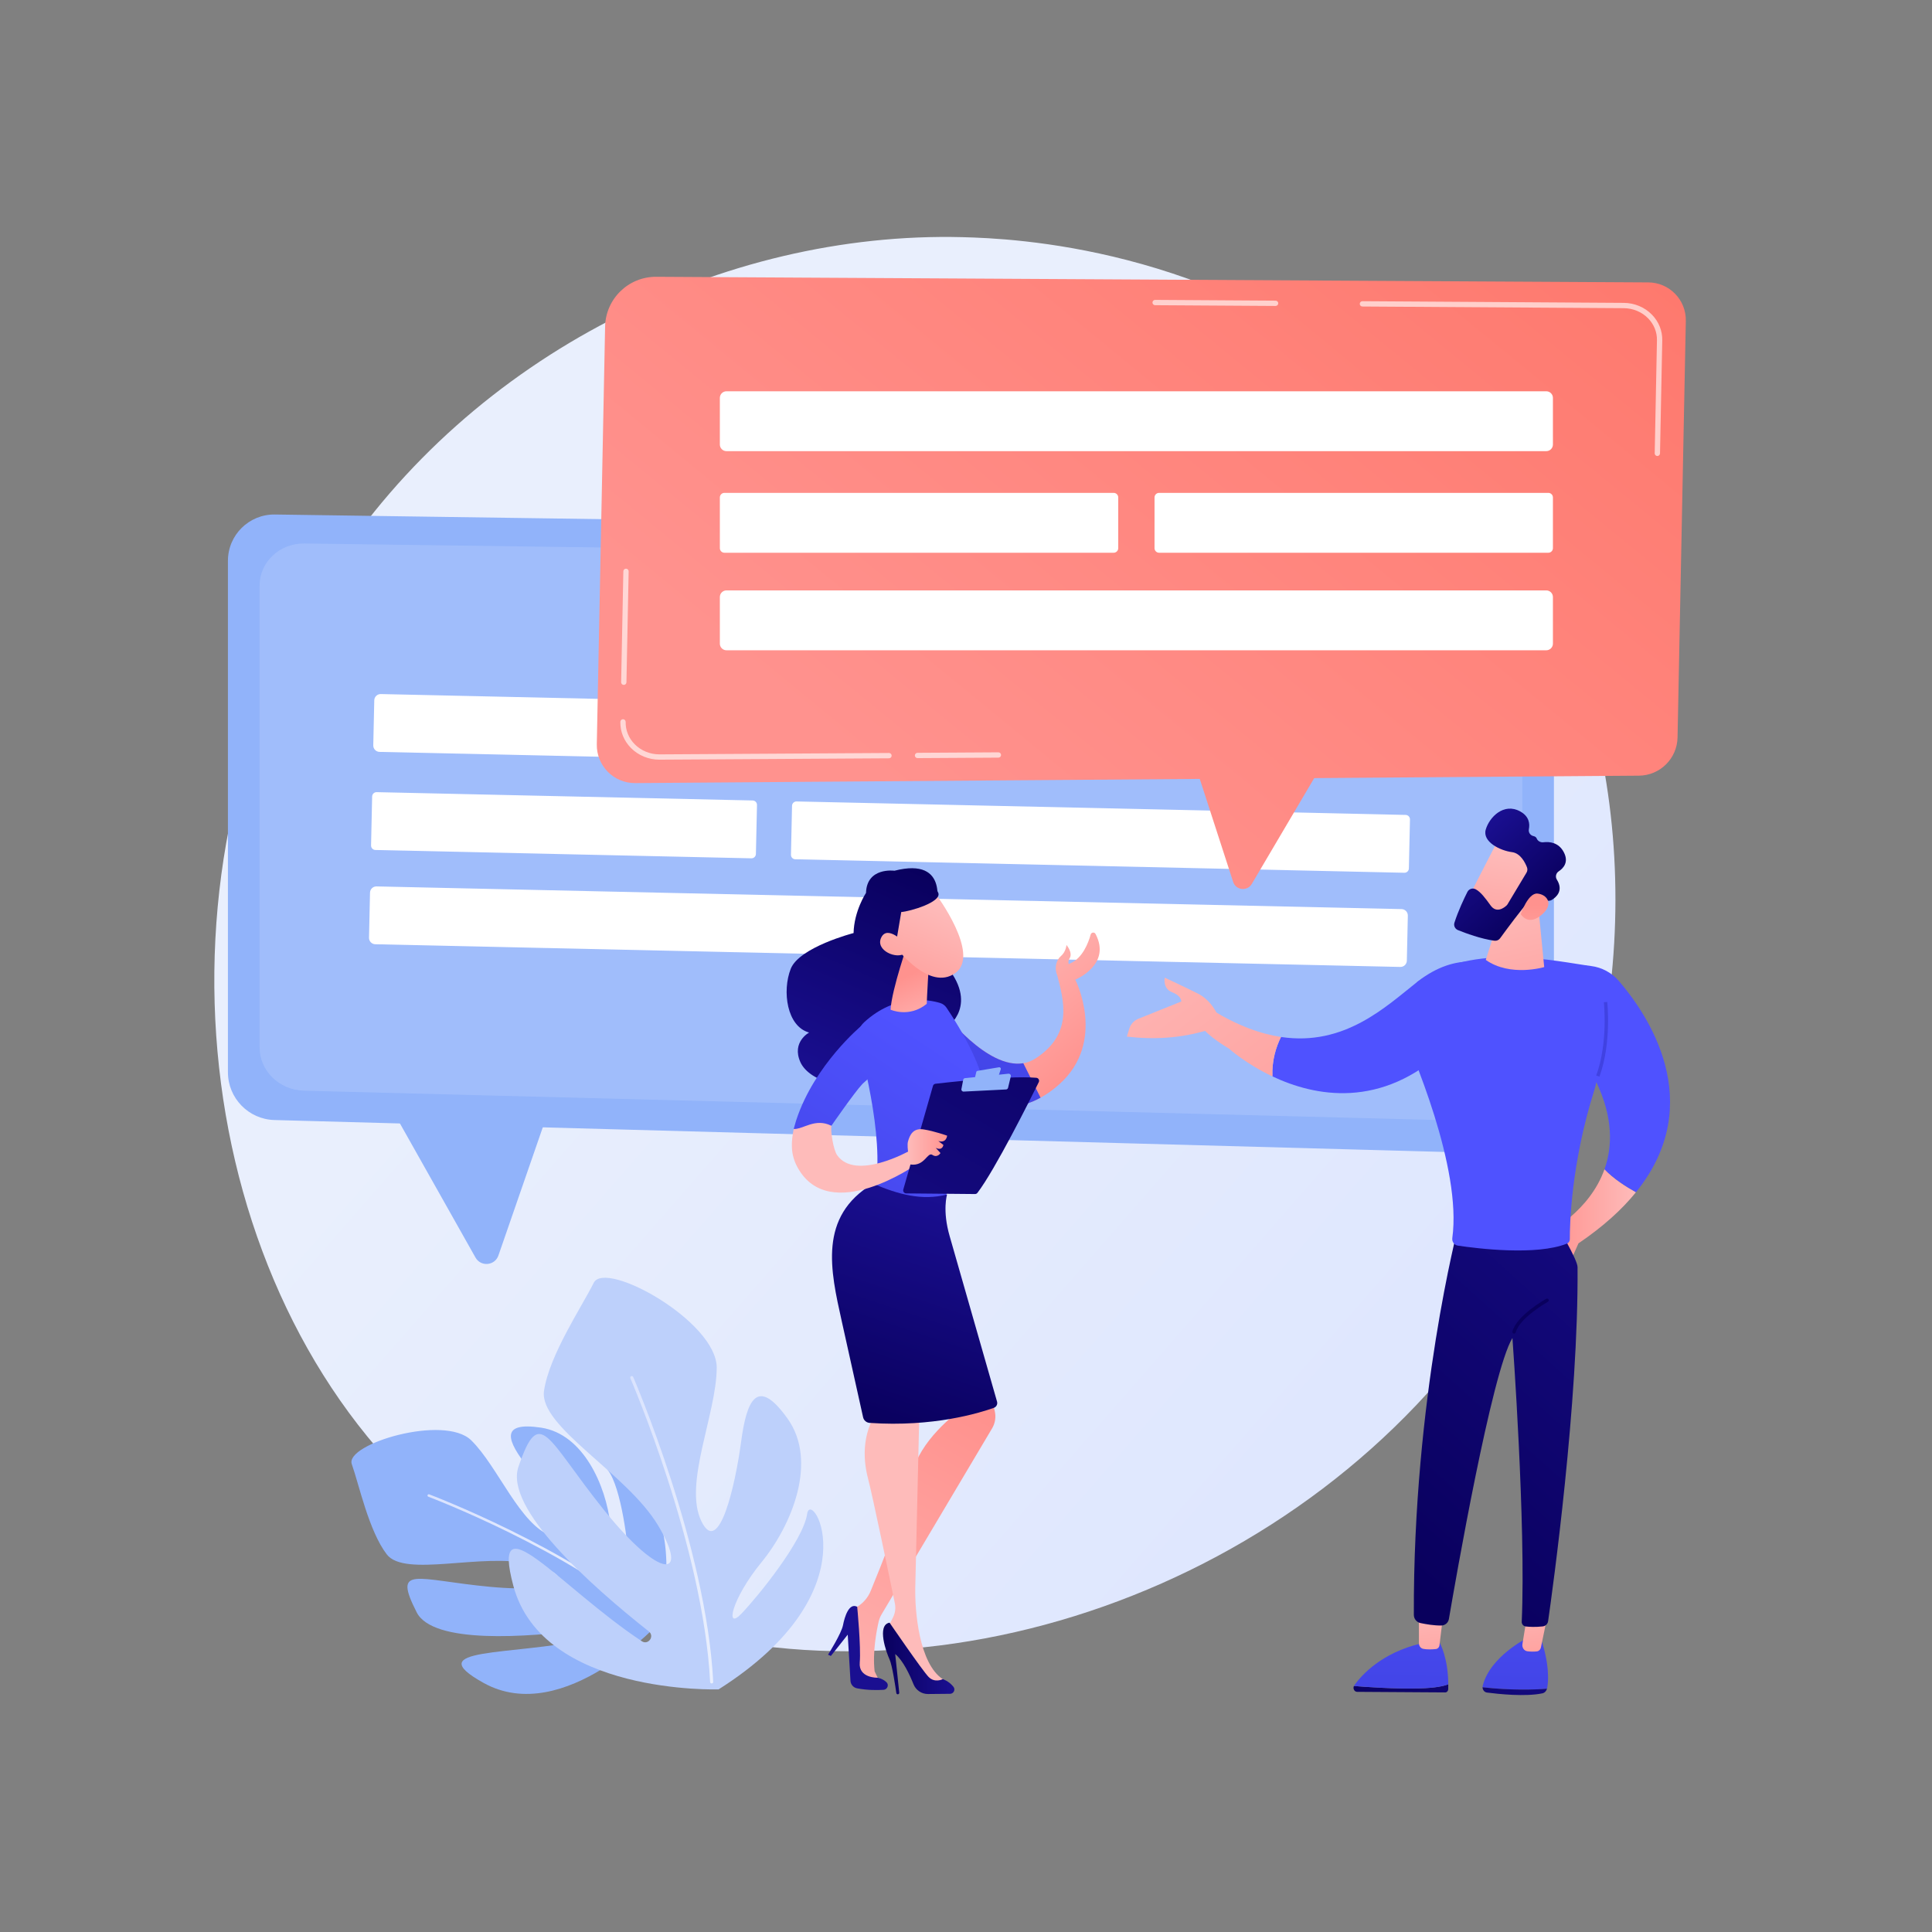<?xml version="1.0" encoding="utf-8"?>
<!-- Generator: Adobe Illustrator 27.5.0, SVG Export Plug-In . SVG Version: 6.00 Build 0)  -->
<svg version="1.1" xmlns="http://www.w3.org/2000/svg" xmlns:xlink="http://www.w3.org/1999/xlink" x="0px" y="0px"
	 viewBox="0 0 3710 3710" style="enable-background:new 0 0 3710 3710;" xml:space="preserve">
<rect x="0" y="0" width="3710" height="3710" fill="#808080" stroke="none"/>
<g id="Background">
	<g>
		<g>
			<rect fill-opacity="0" width="3710" height="3710"/>
		</g>
	</g>
</g>
<g id="Illustration">
	<g>
		<linearGradient id="SVGID_1_" gradientUnits="userSpaceOnUse" x1="3332.606" y1="3207.7" x2="1312.78" y2="1440.354">
			<stop  offset="0" style="stop-color:#DAE3FE"/>
			<stop  offset="1" style="stop-color:#E9EFFD"/>
		</linearGradient>
		<path style="fill:url(#SVGID_1_);" d="M2989.34,2289.838c-261.043,614.651-956.401,958.982-1559.416,866.1
			c-98.123-15.114-367.129-60.135-605.297-272.532c-458.489-408.879-556.541-1218.513-186.691-1789.082
			c269.185-415.274,751.728-650.678,1210.238-638.903c98.763,2.536,477.265,18.168,809.901,292.453
			c48.858,40.287,156.618,136.021,253.737,287.895C3139.863,1392.399,3159.465,1889.262,2989.34,2289.838z"/>
		<g>
			<g>
				<path style="fill:#91B3FA;" d="M1268.162,3113.727c0,0-185.139,204.11-339.76,117.846
					c-124.267-69.33,52.283-51.213,202.04-83.971c11.753-2.571,8.675-20.137-3.25-18.556
					c-117.171,15.535-295.958,28.232-327.012-32.863c-46.879-92.23-1.418-62.318,141.258-48.996
					c142.676,13.323,170.166-21.907,77.035-43.85c-93.131-21.942-241.285,26.59-275.797-18.539
					c-34.512-45.129-53.377-134.712-67.133-173.238s177.601-96.333,229.335-45.758c51.734,50.576,93.744,163.464,155.138,184.075
					c61.394,20.611-4.647-79.248-45.365-130.79s-56.859-89.848,24.49-77.554c81.35,12.294,124.352,111.578,132.927,185.689
					c8.576,74.111,37.228,115.562,35.931,78.897c-1.297-36.665-14.602-149.105-40.604-182.912
					C1141.394,2789.402,1327.004,2830.657,1268.162,3113.727z"/>
				
					<linearGradient id="SVGID_00000062170950606197016390000017843764456343103137_" gradientUnits="userSpaceOnUse" x1="820.936" y1="2992.638" x2="1254.661" y2="2992.638">
					<stop  offset="0" style="stop-color:#DAE3FE"/>
					<stop  offset="1" style="stop-color:#E9EFFD"/>
				</linearGradient>
				<path style="fill:url(#SVGID_00000062170950606197016390000017843764456343103137_);" d="M1253.094,3115.673
					c-0.814,0.31-1.768,0.174-2.47-0.444c-158.91-139.023-425.436-240.071-428.109-241.074c-1.259-0.473-1.895-1.874-1.423-3.136
					c0.471-1.252,1.875-1.893,3.134-1.42c2.682,1.005,270.02,102.354,429.605,241.97c1.01,0.882,1.112,2.42,0.228,3.432
					C1253.787,3115.314,1253.454,3115.537,1253.094,3115.673z"/>
			</g>
			<g>
				<path style="fill:#BDD0FB;" d="M1379.935,3244.087c0,0-338.108,11.156-394.151-198.854
					c-45.041-168.781,89.815,2.34,246.632,106.381c12.307,8.165,25.165-9.555,13.582-18.718
					c-113.795-90.026-277.727-236.798-250.395-316.368c41.261-120.121,53.728-54.489,163.871,82.675s164.686,131.302,104.469,30.453
					c-60.218-100.849-229.572-189.999-219.27-258.979c10.302-68.98,73.161-162.142,95.374-207.182
					c22.212-45.041,236.652,74.274,236.261,163.089c-0.391,88.815-64.023,222.292-29.745,294.025
					c34.279,71.733,65.895-71.798,76.548-151.728c10.654-79.929,30.635-126.884,89.294-44.664
					c58.659,82.219,7.867,204.949-50.143,275.822c-58.009,70.873-70.075,131.546-38.859,99.079
					c31.215-32.467,118.975-140.255,126.566-192.058C1557.56,2855.257,1679.757,3054.135,1379.935,3244.087z"/>
				
					<linearGradient id="SVGID_00000087394786885504902460000003164240437833521563_" gradientUnits="userSpaceOnUse" x1="1210.173" y1="2937.553" x2="1369.597" y2="2937.553">
					<stop  offset="0" style="stop-color:#DAE3FE"/>
					<stop  offset="1" style="stop-color:#E9EFFD"/>
				</linearGradient>
				<path style="fill:url(#SVGID_00000087394786885504902460000003164240437833521563_);" d="M1365.346,3232.467
					c-0.968-0.454-1.662-1.41-1.718-2.558c-13.195-258.862-151.806-580.156-153.205-583.37c-0.659-1.514,0.034-3.271,1.549-3.933
					c1.506-0.655,3.271,0.037,3.93,1.55c1.405,3.223,140.444,325.49,153.692,585.454c0.085,1.644-1.182,3.048-2.83,3.133
					C1366.255,3232.77,1365.774,3232.667,1365.346,3232.467z"/>
			</g>
		</g>
		<g>
			<path style="fill:#91B3FA;" d="M2891.765,2215.291l-2364.741-64.502c-49.727-1.356-89.334-42.059-89.334-91.804v-982.059
				c0-49.613,40.593-89.633,90.201-88.927l2337.969,33.277c65.507,0.932,118.121,54.301,118.121,119.814v984.467
				C2983.98,2176.093,2942.282,2216.669,2891.765,2215.291z"/>
			<path style="opacity:0.14;fill:#FFFFFF;" d="M2835.471,2152.696l-2251.845-58.287c-47.353-1.226-85.069-38.006-85.069-82.959
				v-887.435c0-44.833,38.655-80.996,85.895-80.358l2226.351,30.07c62.379,0.843,112.481,49.069,112.481,108.27v889.611
				C2923.284,2117.274,2883.576,2153.941,2835.471,2152.696z"/>
			<path style="fill:#91B3FA;" d="M761.556,2145.914l151.528,268.937c10.25,18.193,37.176,15.766,44.008-3.966l91.749-264.971
				H761.556z"/>
			<g>
				<path style="fill:#FFFFFF;" d="M1689.054,1063.671c-0.023,0-0.047,0-0.07,0l-283.907-3.835c-2.813-0.04-5.063-2.352-5.026-5.165
					c0.036-2.813,2.316-4.933,5.165-5.026l283.908,3.835c2.813,0.04,5.063,2.352,5.026,5.165
					C1694.113,1061.435,1691.837,1063.671,1689.054,1063.671z"/>
			</g>
			<g>
				<path style="fill:#FFFFFF;" d="M2697.176,1487.413l-1968.384-43.561c-6.747-0.149-12.145-5.792-11.996-12.539l1.915-86.531
					c0.149-6.747,5.792-12.145,12.539-11.996l1968.384,43.561c6.747,0.149,12.145,5.792,11.996,12.539l-1.915,86.531
					C2709.566,1482.165,2703.923,1487.563,2697.176,1487.413z"/>
				<path style="fill:#FFFFFF;" d="M2689.002,1856.795l-1968.384-43.561c-6.747-0.149-12.145-5.792-11.996-12.539l1.915-86.532
					c0.149-6.747,5.792-12.145,12.539-11.996l1968.384,43.561c6.747,0.149,12.145,5.792,11.996,12.539l-1.915,86.531
					C2701.391,1851.546,2695.749,1856.944,2689.002,1856.795z"/>
				<path style="fill:#FFFFFF;" d="M1442.883,1648.208l-722.046-15.979c-4.666-0.103-8.399-4.005-8.295-8.671l2.082-94.099
					c0.103-4.666,4.005-8.399,8.671-8.295l722.046,15.979c4.666,0.103,8.399,4.005,8.295,8.671l-2.082,94.099
					C1451.451,1644.578,1447.549,1648.311,1442.883,1648.208z"/>
				<path style="fill:#FFFFFF;" d="M2696.79,1675.957l-1169.632-25.885c-4.666-0.103-8.399-4.005-8.296-8.671l2.083-94.099
					c0.103-4.666,4.005-8.399,8.671-8.296l1169.632,25.885c4.666,0.103,8.399,4.005,8.295,8.671l-2.083,94.099
					C2705.357,1672.327,2701.455,1676.06,2696.79,1675.957z"/>
			</g>
		</g>
		<g>
			<g>
				
					<linearGradient id="SVGID_00000054233789592238555290000001297895480782930838_" gradientUnits="userSpaceOnUse" x1="3119.164" y1="-330.333" x2="1685.582" y2="1490.522" gradientTransform="matrix(1 0.02 -0.02 1 99.011 27.048)">
					<stop  offset="0" style="stop-color:#FE7062"/>
					<stop  offset="1" style="stop-color:#FF928E"/>
				</linearGradient>
				<path style="fill:url(#SVGID_00000054233789592238555290000001297895480782930838_);" d="M1219.696,1503.772l1927.406-14.252
					c40.531-0.3,73.455-32.815,74.26-73.339l15.903-800.003c0.803-40.416-31.617-73.674-72.04-73.902l-1905.092-10.751
					c-53.378-0.301-97.103,42.322-98.164,95.69l-15.942,801.965C1145.21,1470.348,1178.521,1504.077,1219.696,1503.772z"/>
				
					<linearGradient id="SVGID_00000000924401659312742720000007633391840978231727_" gradientUnits="userSpaceOnUse" x1="3499.312" y1="-31.026" x2="2065.749" y2="1789.805" gradientTransform="matrix(1 0.02 -0.02 1 99.011 27.048)">
					<stop  offset="0" style="stop-color:#FE7062"/>
					<stop  offset="1" style="stop-color:#FF928E"/>
				</linearGradient>
				<path style="fill:url(#SVGID_00000000924401659312742720000007633391840978231727_);" d="M2531.573,1480.792l-127.792,216.627
					c-8.645,14.654-30.539,12.241-35.786-3.944l-70.449-217.336L2531.573,1480.792z"/>
				<g style="opacity:0.63;">
					<path style="fill:#FFFFFF;" d="M1761.895,1455.814c-2.8,0-5.079-2.262-5.096-5.066c-0.016-2.813,2.249-5.109,5.066-5.125
						l155.346-0.932c0.01,0,0.02,0,0.03,0c2.8,0,5.079,2.263,5.096,5.066c0.017,2.813-2.249,5.109-5.066,5.125l-155.346,0.932
						C1761.915,1455.814,1761.905,1455.814,1761.895,1455.814z"/>
				</g>
				<g style="opacity:0.63;">
					<path style="fill:#FFFFFF;" d="M1266.132,1458.789c-20.595,0.003-40.466-8.188-54.592-22.509
						c-13.456-13.645-20.661-31.463-20.29-50.17c0.056-2.813,2.375-5.029,5.198-4.993c2.813,0.056,5.049,2.382,4.993,5.198
						c-0.319,15.934,5.845,31.138,17.357,42.808c12.218,12.391,29.449,19.473,47.33,19.473c0.136,0,0.272,0,0.408,0l440.578-2.647
						c0.01,0,0.02,0,0.03,0c2.8,0,5.079,2.262,5.096,5.066c0.017,2.813-2.249,5.109-5.066,5.125l-440.578,2.647
						C1266.444,1458.789,1266.285,1458.789,1266.132,1458.789z"/>
				</g>
				<g style="opacity:0.63;">
					<path style="fill:#FFFFFF;" d="M1197.862,1315.21c-0.036,0-0.07,0-0.106,0c-2.813-0.056-5.049-2.382-4.993-5.198l4.236-213.017
						c0.056-2.777,2.325-4.993,5.092-4.993c0.036,0,0.07,0,0.106,0c2.813,0.056,5.049,2.382,4.993,5.198l-4.236,213.017
						C1202.898,1312.994,1200.629,1315.21,1197.862,1315.21z"/>
				</g>
				<g style="opacity:0.63;">
					<path style="fill:#FFFFFF;" d="M2449.517,587.534c-0.01,0-0.02,0-0.033,0l-231.339-1.473c-2.813-0.017-5.079-2.312-5.062-5.129
						c0.016-2.803,2.296-5.062,5.095-5.062c0.01,0,0.02,0,0.033,0l231.339,1.473c2.813,0.017,5.079,2.312,5.063,5.129
						C2454.596,585.274,2452.317,587.534,2449.517,587.534z"/>
				</g>
				<g style="opacity:0.63;">
					<path style="fill:#FFFFFF;" d="M3182.607,875.701c-0.036,0-0.07,0-0.106,0c-2.813-0.056-5.049-2.382-4.993-5.198l4.316-217.054
						c0.312-15.635-5.696-30.587-16.916-42.105c-11.996-12.311-29.014-19.437-46.693-19.546l-502.033-3.198
						c-2.813-0.017-5.079-2.312-5.062-5.129c0.017-2.803,2.296-5.063,5.095-5.063c0.01,0,0.02,0,0.033,0l502.033,3.198
						c20.385,0.129,40.042,8.376,53.925,22.628c13.137,13.482,20.17,31.035,19.808,49.417l-4.316,217.057
						C3187.643,873.485,3185.374,875.701,3182.607,875.701z"/>
				</g>
			</g>
			<g>
				<path style="fill:#FFFFFF;" d="M2969.355,866.338H1395.018c-6.984,0-12.699-5.715-12.699-12.699v-89.578
					c0-6.984,5.715-12.699,12.699-12.699h1574.337c6.985,0,12.699,5.715,12.699,12.699v89.578
					C2982.054,860.623,2976.34,866.338,2969.355,866.338z"/>
				<path style="fill:#FFFFFF;" d="M2969.355,1248.723H1395.018c-6.984,0-12.699-5.714-12.699-12.699v-89.578
					c0-6.984,5.715-12.699,12.699-12.699h1574.337c6.985,0,12.699,5.714,12.699,12.699v89.578
					C2982.054,1243.009,2976.34,1248.723,2969.355,1248.723z"/>
				<path style="fill:#FFFFFF;" d="M2138.566,1061.433h-747.465c-4.83,0-8.782-3.952-8.782-8.782v-97.412
					c0-4.83,3.952-8.782,8.782-8.782h747.465c4.83,0,8.782,3.952,8.782,8.782v97.412
					C2147.348,1057.481,2143.396,1061.433,2138.566,1061.433z"/>
				<path style="fill:#FFFFFF;" d="M2973.272,1061.433h-747.465c-4.83,0-8.782-3.952-8.782-8.782v-97.412
					c0-4.83,3.952-8.782,8.782-8.782h747.465c4.83,0,8.782,3.952,8.782,8.782v97.412
					C2982.054,1057.481,2978.103,1061.433,2973.272,1061.433z"/>
			</g>
		</g>
		<g>
			
				<linearGradient id="SVGID_00000026148734763084556840000006078025158761000339_" gradientUnits="userSpaceOnUse" x1="-2108.37" y1="2331.738" x2="-1940.527" y2="2331.738" gradientTransform="matrix(-1 0 0 1 1033.154 0)">
				<stop  offset="0" style="stop-color:#FEBBBA"/>
				<stop  offset="1" style="stop-color:#FF928E"/>
			</linearGradient>
			<path style="fill:url(#SVGID_00000026148734763084556840000006078025158761000339_);" d="M3081.113,2245.235
				c17.219,18.378,42.571,34.26,60.412,44.163c-26.643,32.932-62.694,65.912-110.42,98.192l-13.659,30.651l-43.764-52.452
				C2973.681,2365.79,3052.21,2326.71,3081.113,2245.235z"/>
			
				<linearGradient id="SVGID_00000152972602927563314090000008456689512505592201_" gradientUnits="userSpaceOnUse" x1="-1880.067" y1="2857.861" x2="-1875.857" y2="3320.899" gradientTransform="matrix(-1 0 0 1 1033.154 0)">
				<stop  offset="0" style="stop-color:#4F52FF"/>
				<stop  offset="1" style="stop-color:#4042E2"/>
			</linearGradient>
			<path style="fill:url(#SVGID_00000152972602927563314090000008456689512505592201_);" d="M2846.906,3240.067
				c-0.015-0.937,0.047-1.886,0.288-2.843c14.176-56.198,84.53-91.202,84.53-91.202l27.879,2.185
				c16.03,49.532,13.969,79.911,11.396,93.442c-0.071,0.379-0.186,0.74-0.287,1.107
				C2947.714,3244.811,2900.379,3246.154,2846.906,3240.067z"/>
			
				<linearGradient id="SVGID_00000165222780398637007460000013859741763966410648_" gradientUnits="userSpaceOnUse" x1="-1624.532" y1="3046.78" x2="-2082.4" y2="3406.3" gradientTransform="matrix(-1 0 0 1 1033.154 0)">
				<stop  offset="0" style="stop-color:#09005D"/>
				<stop  offset="1" style="stop-color:#1A0F91"/>
			</linearGradient>
			<path style="fill:url(#SVGID_00000165222780398637007460000013859741763966410648_);" d="M2970.712,3242.757
				c-1.241,4.518-4.577,8.037-8.847,8.935c-32.715,6.88-84.711,1.343-106.542-1.511c-4.817-0.63-8.337-5.084-8.417-10.113
				C2900.379,3246.154,2947.714,3244.811,2970.712,3242.757z"/>
			
				<linearGradient id="SVGID_00000116200270882236663090000015187865300099225527_" gradientUnits="userSpaceOnUse" x1="-1904.607" y1="3051.972" x2="-1928.648" y2="3261.785" gradientTransform="matrix(-1 0 0 1 1033.154 0)">
				<stop  offset="0" style="stop-color:#FEBBBA"/>
				<stop  offset="1" style="stop-color:#FF928E"/>
			</linearGradient>
			<path style="fill:url(#SVGID_00000116200270882236663090000015187865300099225527_);" d="M2970.814,3106.683l-11.808,56.843
				c-0.865,4.164-4.066,7.284-7.942,7.648c-4.745,0.446-11.5,0.707-18.293-0.292c-6.092-0.895-10.333-7.085-9.253-13.728
				l8.208-50.471H2970.814z"/>
			
				<linearGradient id="SVGID_00000094617865051368135450000011730201769638973834_" gradientUnits="userSpaceOnUse" x1="-1543.195" y1="3150.368" x2="-2001.063" y2="3509.887" gradientTransform="matrix(-1 0 0 1 1033.154 0)">
				<stop  offset="0" style="stop-color:#09005D"/>
				<stop  offset="1" style="stop-color:#1A0F91"/>
			</linearGradient>
			<path style="fill:url(#SVGID_00000094617865051368135450000011730201769638973834_);" d="M2726.166,3242.186
				c30.79-0.863,46.716-4.488,54.949-7.854c0.02,3.061,0.002,6.177-0.097,9.406c-0.106,3.447-2.66,6.201-5.802,6.181l-169.059-1.092
				c-5.395-0.036-8.548-6.292-6.209-11.239C2622.114,3239.421,2678.569,3243.518,2726.166,3242.186z"/>
			
				<linearGradient id="SVGID_00000067946597987649347510000003275695530997070490_" gradientUnits="userSpaceOnUse" x1="-1660.832" y1="2855.868" x2="-1656.623" y2="3318.905" gradientTransform="matrix(-1 0 0 1 1033.154 0)">
				<stop  offset="0" style="stop-color:#4F52FF"/>
				<stop  offset="1" style="stop-color:#4042E2"/>
			</linearGradient>
			<path style="fill:url(#SVGID_00000067946597987649347510000003275695530997070490_);" d="M2599.947,3237.59
				c0.204-0.431,0.379-0.869,0.669-1.275c14.929-20.862,52.957-62.403,128.098-80.42l36.047-1.139c0,0,16.051,27.899,16.354,79.576
				c-8.233,3.366-24.159,6.991-54.949,7.854C2678.569,3243.518,2622.114,3239.421,2599.947,3237.59z"/>
			
				<linearGradient id="SVGID_00000109714444716459979490000007288702909169992855_" gradientUnits="userSpaceOnUse" x1="-1708.777" y1="3074.412" x2="-1732.818" y2="3284.222" gradientTransform="matrix(-1 0 0 1 1033.154 0)">
				<stop  offset="0" style="stop-color:#FEBBBA"/>
				<stop  offset="1" style="stop-color:#FF928E"/>
			</linearGradient>
			<path style="fill:url(#SVGID_00000109714444716459979490000007288702909169992855_);" d="M2771.445,3100.126
				c-0.4,2.687-5.341,43.525-7.254,59.359c-0.454,3.762-3.18,6.675-6.615,7.084c-6.138,0.734-16.071,1.401-24.761-0.38
				c-4.688-0.962-8.082-5.465-8.082-10.701v-64.103L2771.445,3100.126z"/>
			
				<linearGradient id="SVGID_00000068677675554318508080000017285250519889508523_" gradientUnits="userSpaceOnUse" x1="2656.659" y1="2990.977" x2="3416.919" y2="2146.244">
				<stop  offset="0" style="stop-color:#09005D"/>
				<stop  offset="1" style="stop-color:#1A0F91"/>
			</linearGradient>
			<path style="fill:url(#SVGID_00000068677675554318508080000017285250519889508523_);" d="M2800.365,2354.862
				c0,0-86.942,330.415-85.371,746.21c0.029,7.581,5.351,14.123,12.769,15.686c10.931,2.302,27.001,5.036,40.304,4.663
				c7.101-0.199,13.038-5.465,14.233-12.469c12.191-71.492,82.151-474.236,122.01-539.621c0,0,26.225,358.703,17.843,544.801
				c-0.208,4.628,3.181,8.64,7.781,9.173c6.98,0.807,18.146,1.42,32.358-0.09c5.394-0.573,9.746-4.651,10.516-10.02
				c8.684-60.506,58.663-420.653,56.539-680.089c-0.12-14.63-38.692-78.244-38.692-78.244H2800.365z"/>
			
				<linearGradient id="SVGID_00000117640525676362079090000010833075203667013564_" gradientUnits="userSpaceOnUse" x1="-7163.248" y1="-1562.371" x2="-8134.689" y2="-2350.787" gradientTransform="matrix(-1 0 0 1 265.385 0)">
				<stop  offset="0" style="stop-color:#4F52FF"/>
				<stop  offset="1" style="stop-color:#4042E2"/>
			</linearGradient>
			<path style="fill:url(#SVGID_00000117640525676362079090000010833075203667013564_);" d="M2679.448,1954.978
				c14.111-17.687,26.473-36.647,36.813-56.182c14.442-27.285,1.162,17.663,5.107-13.148
				c108.148-78.043,270.999-38.541,333.991-30.606c20.655,2.602,39.545,12.785,53.156,28.537
				c53.979,62.466,172.427,233.488,33.01,405.819c-17.84-9.903-43.193-25.785-60.412-44.163
				c15.424-43.48,16.687-99.045-15.638-167.18c-1.105,5.401-2.47,10.748-4.129,16.01c-44.553,141.147-46.93,258.604-46.831,285.675
				c0.014,3.675-2.193,6.984-5.606,8.353c-58.637,23.496-171.51,9.511-209.4,3.866c-6.947-1.036-11.621-7.504-10.661-14.461
				c18.596-134.723-76.841-356.349-102.047-411.859C2684.988,1961.644,2682.48,1958.049,2679.448,1954.978z"/>
			
				<linearGradient id="SVGID_00000031187578236557068240000011684249382731419792_" gradientUnits="userSpaceOnUse" x1="-1851.496" y1="1710.71" x2="-1943.289" y2="2107.383" gradientTransform="matrix(-1 0 0 1 1033.154 0)">
				<stop  offset="0" style="stop-color:#FEBBBA"/>
				<stop  offset="1" style="stop-color:#FF928E"/>
			</linearGradient>
			<path style="fill:url(#SVGID_00000031187578236557068240000011684249382731419792_);" d="M2954.01,1741.599l11.301,115.46
				c0,0-64.952,19.564-112.194-13.769l33.209-104.936L2954.01,1741.599z"/>
			<g>
				
					<linearGradient id="SVGID_00000001652718110893430290000000682096355569475233_" gradientUnits="userSpaceOnUse" x1="-2435.101" y1="-2127.028" x2="-2597.952" y2="-1911.589" gradientTransform="matrix(-0.685 -0.728 -0.728 0.685 -317.845 1318.785)">
					<stop  offset="0" style="stop-color:#FEBBBA"/>
					<stop  offset="1" style="stop-color:#FF928E"/>
				</linearGradient>
				<path style="fill:url(#SVGID_00000001652718110893430290000000682096355569475233_);" d="M2878.644,1610.003
					c-1.563,1.471-65.975,127.963-65.975,127.963l73.005,35.243l78.861-110.817
					C2964.535,1662.391,2904.814,1585.367,2878.644,1610.003z"/>
				
					<linearGradient id="SVGID_00000036237093311181004780000012253637257127950756_" gradientUnits="userSpaceOnUse" x1="-2559.473" y1="-2075.29" x2="-2364.945" y2="-2075.29" gradientTransform="matrix(-0.685 -0.728 -0.728 0.685 -317.845 1318.785)">
					<stop  offset="0" style="stop-color:#09005D"/>
					<stop  offset="1" style="stop-color:#1A0F91"/>
				</linearGradient>
				<path style="fill:url(#SVGID_00000036237093311181004780000012253637257127950756_);" d="M2932.234,1665.46
					c1.302,3.37,0.981,7.13-0.877,10.228l-36.411,60.697c-0.553,0.92-1.211,1.753-1.997,2.485
					c-4.334,4.035-19.165,15.769-30.629-0.208c-9.772-13.616-18.94-25.996-28.765-31.102c-5.736-2.982-12.797-0.601-15.71,5.172
					c-5.998,11.891-17.619,36.128-24.919,59.111c-1.829,5.761,1.144,11.945,6.746,14.215c14.782,5.99,43.999,16.821,69.926,20.399
					c4.259,0.589,8.476-1.209,11.01-4.682c11.154-15.28,42.592-57.984,53.323-68.673c9.969-9.931,28.367-6.186,36.657-3.804
					c3.147,0.905,6.497,0.469,9.302-1.221c8.412-5.066,23.09-17.682,9.662-39.042c-3.339-5.311-1.637-12.385,3.605-15.833
					c9.39-6.178,19.581-17.772,9.872-36.55c-9.828-19.009-27.379-20.715-39.333-19.254c-5.289,0.646-10.659-2.127-12.688-7.054
					c-0.902-2.192-2.686-4.06-6.009-4.733c-6.265-1.271-10.377-7-9.147-13.273c2.108-10.758,0.521-24.732-16.654-34.174
					c-31.5-17.319-59.093,10.901-66.108,34.722c-7.017,23.823,28.202,40.658,50.357,43.467
					C2919.721,1638.416,2928.644,1656.177,2932.234,1665.46z"/>
				
					<linearGradient id="SVGID_00000116921675709446169440000016499537092657865609_" gradientUnits="userSpaceOnUse" x1="-2673.613" y1="-1956.418" x2="-2542.994" y2="-2090.429" gradientTransform="matrix(-0.685 -0.728 -0.728 0.685 -317.845 1318.785)">
					<stop  offset="0" style="stop-color:#FEBBBA"/>
					<stop  offset="1" style="stop-color:#FF928E"/>
				</linearGradient>
				<path style="fill:url(#SVGID_00000116921675709446169440000016499537092657865609_);" d="M2920.256,1755.392
					c0,0,14.007-40.984,31.936-39.48c17.93,1.505,32.042,19.366,9.821,39.445
					C2934.373,1780.333,2920.256,1755.392,2920.256,1755.392z"/>
			</g>
			
				<linearGradient id="SVGID_00000129905208856911075740000011425958312427619232_" gradientUnits="userSpaceOnUse" x1="4012.219" y1="989.246" x2="3167.489" y2="1897.33">
				<stop  offset="0" style="stop-color:#4F52FF"/>
				<stop  offset="1" style="stop-color:#4042E2"/>
			</linearGradient>
			<path style="fill:url(#SVGID_00000129905208856911075740000011425958312427619232_);" d="M3071.388,2067.498
				c23.633-64.677,15.06-142.777,14.969-143.558l-6.511,0.743c0.086,0.767,8.478,77.369-14.618,140.563L3071.388,2067.498z"/>
			
				<linearGradient id="SVGID_00000034811944232646148740000011997472585039057553_" gradientUnits="userSpaceOnUse" x1="2937.052" y1="2520.76" x2="2673.074" y2="1704.188">
				<stop  offset="0" style="stop-color:#09005D"/>
				<stop  offset="1" style="stop-color:#1A0F91"/>
			</linearGradient>
			<path style="fill:url(#SVGID_00000034811944232646148740000011997472585039057553_);" d="M2907.505,2560.908
				c1.457,0,2.789-0.978,3.17-2.455c7.21-27.808,61.199-58.367,61.743-58.673c1.578-0.885,2.142-2.883,1.254-4.463
				c-0.886-1.578-2.874-2.144-4.462-1.255c-2.321,1.302-56.973,32.238-64.881,62.746c-0.454,1.752,0.599,3.542,2.35,3.995
				C2906.955,2560.875,2907.234,2560.908,2907.505,2560.908z"/>
			<g>
				
					<linearGradient id="SVGID_00000116196952907639644040000012631836970165405058_" gradientUnits="userSpaceOnUse" x1="-6997.703" y1="-1766.357" x2="-7969.144" y2="-2554.773" gradientTransform="matrix(-1 0 0 1 265.385 0)">
					<stop  offset="0" style="stop-color:#4F52FF"/>
					<stop  offset="1" style="stop-color:#4042E2"/>
				</linearGradient>
				<path style="fill:url(#SVGID_00000116196952907639644040000012631836970165405058_);" d="M2459.923,1991.29
					c122.316,18.353,202.039-58.825,261.445-105.642c78.433-61.811,139.467-31.74,139.467-31.74l-83.644,159.636
					c-124.911,117.773-252.982,91.619-333.723,53.454C2442.226,2036.164,2450.466,2010.36,2459.923,1991.29z"/>
				
					<linearGradient id="SVGID_00000123441543753478449650000003922393250740450962_" gradientUnits="userSpaceOnUse" x1="-1898.348" y1="1701.019" x2="-2460.064" y2="2419.686" gradientTransform="matrix(-1 0 0 1 265.385 0)">
					<stop  offset="0" style="stop-color:#FEBBBA"/>
					<stop  offset="1" style="stop-color:#FF928E"/>
				</linearGradient>
				<path style="fill:url(#SVGID_00000123441543753478449650000003922393250740450962_);" d="M2288.008,1918.316l40.563,21.828
					c48.646,29.619,92.177,45.269,131.352,51.146c-9.458,19.07-17.697,44.874-16.455,75.707
					c-51.397-24.293-83.621-53.454-83.621-53.454C2267.958,1958.751,2288.008,1918.316,2288.008,1918.316z"/>
			</g>
			
				<linearGradient id="SVGID_00000140692692727004425880000007919246571277672875_" gradientUnits="userSpaceOnUse" x1="-1823.172" y1="1759.775" x2="-2384.888" y2="2478.443" gradientTransform="matrix(-1 0 0 1 265.385 0)">
				<stop  offset="0" style="stop-color:#FEBBBA"/>
				<stop  offset="1" style="stop-color:#FF928E"/>
			</linearGradient>
			<path style="fill:url(#SVGID_00000140692692727004425880000007919246571277672875_);" d="M2168.511,1975.476
				c2.619-8.706,9.055-15.748,17.49-19.14l82.321-33.105c0,0,1.243-10.558-17.393-17.733c-18.637-7.174-14.279-28.046-14.279-28.046
				s25.46,11.614,62.735,30.035c21.315,10.534,33.276,29.135,39.619,43.136l-21.192,27.869
				c-50.737,15.242-102.076,18.156-153.854,12.111L2168.511,1975.476z"/>
		</g>
		<g>
			<g>
				
					<linearGradient id="SVGID_00000054226636259177309540000018194292032617119906_" gradientUnits="userSpaceOnUse" x1="70.268" y1="1807.254" x2="-136.135" y2="2060.998" gradientTransform="matrix(-1 0 0 1 1938 0)">
					<stop  offset="0" style="stop-color:#FEBBBA"/>
					<stop  offset="1" style="stop-color:#FF928E"/>
				</linearGradient>
				<path style="fill:url(#SVGID_00000054226636259177309540000018194292032617119906_);" d="M1812.182,1943.855l51.096,162.042
					c0,0,59.295,43.694,134.906,1.99c11.619-6.365,23.634-14.726,35.813-25.628c91.765-81.897,30.881-201.041,30.881-201.041
					s70.037-28.254,38.919-87.708c-2.149-4.058-8.117-3.422-9.392,1.035c-4.535,16.395-15.599,45.047-38.761,55.235
					c-1.193,0.477-2.308,1.035-3.341,1.511c-1.035-3.102-1.035-6.763,1.432-10.666c7.245-10.983-5.809-26.025-5.809-26.025
					s-0.874,13.292-10.905,21.57c-8.673,7.242-12.812,23.16-6.924,36.292c12.575,48.711,31.357,113.097-41.785,160.214
					c-7.481,4.774-15.28,7.72-23.239,8.994C1895.195,2053.367,1812.182,1943.855,1812.182,1943.855z"/>
				
					<linearGradient id="SVGID_00000114036588591938433880000006866027625094271659_" gradientUnits="userSpaceOnUse" x1="2038.797" y1="1651.997" x2="1853.657" y2="2170.05">
					<stop  offset="0" style="stop-color:#4F52FF"/>
					<stop  offset="1" style="stop-color:#4042E2"/>
				</linearGradient>
				<path style="fill:url(#SVGID_00000114036588591938433880000006866027625094271659_);" d="M1812.182,1943.855l51.096,162.042
					c0,0,59.295,43.694,134.906,1.99l-33.111-66.217C1895.195,2053.367,1812.182,1943.855,1812.182,1943.855z"/>
				
					<linearGradient id="SVGID_00000178190558744278691240000001704975231800236425_" gradientUnits="userSpaceOnUse" x1="1778.623" y1="1672.096" x2="1597.446" y2="2093.333">
					<stop  offset="0" style="stop-color:#09005D"/>
					<stop  offset="1" style="stop-color:#1A0F91"/>
				</linearGradient>
				<path style="fill:url(#SVGID_00000178190558744278691240000001704975231800236425_);" d="M1796.865,1745.12
					c0,0,28.929-100.766-79.32-73.053c0,0-53.035-7.39-54.549,42.539c0,0-22.922,34.549-23.889,77.119
					c0,0-104.222,26.943-120.666,68.702c-16.831,42.744-7.493,110.637,35.299,122.351c0,0-34.02,18.097-16.807,56.743
					c17.214,38.648,100.389,64.221,148.022,15.608c0,0,139.148,15.07,134.066-82.847c0,0,63.539-43.181-6.131-122.563
					C1743.22,1770.34,1796.865,1745.12,1796.865,1745.12z"/>
				
					<linearGradient id="SVGID_00000168835196542364093940000011347057922381160365_" gradientUnits="userSpaceOnUse" x1="1820.322" y1="2014.291" x2="1500.997" y2="2496.677">
					<stop  offset="0" style="stop-color:#4F52FF"/>
					<stop  offset="1" style="stop-color:#4042E2"/>
				</linearGradient>
				<path style="fill:url(#SVGID_00000168835196542364093940000011347057922381160365_);" d="M1805.336,1926.027
					c-21.878-6.558-85.576-18.668-146.167,37.246c-10.277,9.484-14.476,23.892-10.811,37.386
					c16.274,59.913,59.212,236.923,21.563,313.512c0,0,66.345,73.137,138.726,14.19c0,0,32.475-141.538,75.011-203.673
					c29.367-42.897-46.827-161.088-66.105-189.641C1814.634,1930.724,1810.332,1927.526,1805.336,1926.027z"/>
				
					<linearGradient id="SVGID_00000037692292325829024780000008587600692910173314_" gradientUnits="userSpaceOnUse" x1="-14823.969" y1="5549.255" x2="-14806.458" y2="5424.931" gradientTransform="matrix(-0.96 0.279 0.279 0.96 -13988.036 797.674)">
					<stop  offset="0" style="stop-color:#FEBBBA"/>
					<stop  offset="1" style="stop-color:#FF928E"/>
				</linearGradient>
				<path style="fill:url(#SVGID_00000037692292325829024780000008587600692910173314_);" d="M1744.929,1806.997
					c0,0-32.354,91.518-34.787,131.892c0,0,35.759,16.261,69.454-11.185c0,0,3.536-91.412,8.644-107.78L1744.929,1806.997z"/>
				
					<linearGradient id="SVGID_00000119817300835573700630000014791602806061345679_" gradientUnits="userSpaceOnUse" x1="-15087.122" y1="5624.648" x2="-14923.402" y2="5812.883" gradientTransform="matrix(-0.953 0.302 0.302 0.953 -14275.593 932.452)">
					<stop  offset="0" style="stop-color:#FEBBBA"/>
					<stop  offset="1" style="stop-color:#FF928E"/>
				</linearGradient>
				<path style="fill:url(#SVGID_00000119817300835573700630000014791602806061345679_);" d="M1796.812,1716.592
					c0,0,87.388,116.407,37.624,151.986c-49.764,35.58-111.97-47.143-111.97-47.143s-21.155-64.341-1.145-86.807
					C1741.33,1712.161,1796.812,1716.592,1796.812,1716.592z"/>
				
					<linearGradient id="SVGID_00000016047211306814804050000002616027013675492754_" gradientUnits="userSpaceOnUse" x1="1768.799" y1="1667.871" x2="1587.622" y2="2089.108">
					<stop  offset="0" style="stop-color:#09005D"/>
					<stop  offset="1" style="stop-color:#1A0F91"/>
				</linearGradient>
				<path style="fill:url(#SVGID_00000016047211306814804050000002616027013675492754_);" d="M1756.987,1689.219
					c0,0,39.082,8.295,44.943,25.753c5.86,17.458-54.319,35.189-71.269,36.385l-12.004,71.285c0,0-41.99-65.805-26.886-104.735
					C1706.875,1678.975,1756.987,1689.219,1756.987,1689.219z"/>
				
					<linearGradient id="SVGID_00000060722534207529341030000005861148385568864421_" gradientUnits="userSpaceOnUse" x1="-15046.217" y1="5589.07" x2="-14882.501" y2="5777.3" gradientTransform="matrix(-0.953 0.302 0.302 0.953 -14275.593 932.452)">
					<stop  offset="0" style="stop-color:#FEBBBA"/>
					<stop  offset="1" style="stop-color:#FF928E"/>
				</linearGradient>
				<path style="fill:url(#SVGID_00000060722534207529341030000005861148385568864421_);" d="M1738.663,1812.338
					c0,0-33.828-37.362-46.341-12.191c-12.514,25.169,30.663,42.83,45.172,30.276L1738.663,1812.338z"/>
				
					<linearGradient id="SVGID_00000161618105083347580400000011452682332362378662_" gradientUnits="userSpaceOnUse" x1="14567.488" y1="3491.392" x2="14958.104" y2="2801.87" gradientTransform="matrix(1 -0.009 0.009 1 -13093.525 56.945)">
					<stop  offset="0" style="stop-color:#FEBBBA"/>
					<stop  offset="1" style="stop-color:#FF928E"/>
				</linearGradient>
				<path style="fill:url(#SVGID_00000161618105083347580400000011452682332362378662_);" d="M1893.143,2625.535
					c-0.248,6.426,11.033,57.393,17.173,84.578c2.471,10.938,0.75,22.386-4.819,32.119l-212.63,357.867
					c-2.573,4.329-4.445,9.019-5.583,13.923c-3.897,16.795-11.979,57.952-7.76,95.395l11,22.846l-47.573-10.802l-10.35-127.754
					l13.468-8.213c11.634-7.094,20.694-17.698,25.881-30.3c19.226-46.702,66.972-165.585,79.279-223.523
					c13.986-65.846,87.108-119.328,87.108-119.328l-12.847-30.37L1893.143,2625.535z"/>
				
					<linearGradient id="SVGID_00000131359839448091428070000013952912553277881760_" gradientUnits="userSpaceOnUse" x1="17412.918" y1="-1479.763" x2="17324.467" y2="-1323.919" gradientTransform="matrix(1 -0.009 0.009 1 -13093.525 56.945)">
					<stop  offset="0" style="stop-color:#09005D"/>
					<stop  offset="1" style="stop-color:#1A0F91"/>
				</linearGradient>
				<path style="fill:url(#SVGID_00000131359839448091428070000013952912553277881760_);" d="M1590.081,3177.499
					c0,0,25.69-40.729,28.713-56.582c3.022-15.855,11.436-43.85,27.275-35.423c0,0,7.463,77.015,4.891,107.109
					c-2.574,30.092,34.018,29.125,34.018,29.125s10.085,1.417,17.471,8.8c5.1,5.099,1.452,13.944-5.744,14.407
					c-11.974,0.773-30.993,0.975-50.965-2.884c-6.979-1.35-12.154-7.289-12.577-14.384l-5.271-88.639l-32.406,40.917
					L1590.081,3177.499z"/>
				
					<linearGradient id="SVGID_00000135688882557351775620000007889135940531485576_" gradientUnits="userSpaceOnUse" x1="14643.788" y1="3098.452" x2="14059.607" y2="3285.254" gradientTransform="matrix(1 -0.009 0.009 1 -13093.525 56.945)">
					<stop  offset="0" style="stop-color:#FEBBBA"/>
					<stop  offset="1" style="stop-color:#FF928E"/>
				</linearGradient>
				<path style="fill:url(#SVGID_00000135688882557351775620000007889135940531485576_);" d="M1766.12,2682.539
					c0,0-7.499,320.11-8.515,365.574c-1.015,45.463,7.179,146.215,52.755,176.332l-19.832,14.683c0,0-24.785-21.065-48.998-61.606
					c-27.2-45.543-35.425-53.865-35.425-53.865l9.026-18.483c3.952-8.092,5.113-17.248,3.293-26.067
					c-9.835-47.668-42.691-206.219-51.654-240.365c-10.58-40.305-11.333-94.129,25.475-139.184
					C1729.053,2654.503,1766.12,2682.539,1766.12,2682.539z"/>
				
					<linearGradient id="SVGID_00000047768472945677210820000012212789109464707503_" gradientUnits="userSpaceOnUse" x1="14758.498" y1="3268.229" x2="14894.609" y2="3268.229" gradientTransform="matrix(1 -0.009 0.009 1 -13093.525 56.945)">
					<stop  offset="0" style="stop-color:#09005D"/>
					<stop  offset="1" style="stop-color:#1A0F91"/>
				</linearGradient>
				<path style="fill:url(#SVGID_00000047768472945677210820000012212789109464707503_);" d="M1724.034,3253.555
					c-1.415,0.013-2.616-0.999-2.816-2.399c-1.518-10.672-7.83-53.457-12.998-64.535c-5.919-12.688-25.25-66.09,0.011-70.623
					c0,0,62.803,91.754,74.858,104.125c12.056,12.372,27.271,4.322,27.271,4.322s11.747,3.47,20.604,14.791
					c4.216,5.387,0.289,13.297-6.552,13.362l-42.302,0.404c-12.284,0.117-23.334-7.347-27.902-18.753
					c-7.446-18.598-20.236-45.878-35.144-57.98l7.748,74.173C1726.983,3252.097,1725.696,3253.539,1724.034,3253.555z"/>
				
					<linearGradient id="SVGID_00000119083363534821947210000018288321256026516901_" gradientUnits="userSpaceOnUse" x1="14755.963" y1="2822.517" x2="14907.047" y2="2384.374" gradientTransform="matrix(1 -0.009 0.009 1 -13093.525 56.945)">
					<stop  offset="0" style="stop-color:#09005D"/>
					<stop  offset="1" style="stop-color:#1A0F91"/>
				</linearGradient>
				<path style="fill:url(#SVGID_00000119083363534821947210000018288321256026516901_);" d="M1818.659,2293.848
					c0,0-9.532,30.384,5.113,80.428l90.845,317.237c1.427,4.985-1.262,10.202-6.143,11.953
					c-27.173,9.753-116.502,37.319-238.443,28.913c-6.139-0.423-11.288-4.771-12.622-10.779
					c-8.034-36.166-35.45-159.561-41.095-184.915c-21.507-96.609-45.521-200.795,60.124-263.793
					C1725.127,2293.747,1770.538,2306.04,1818.659,2293.848z"/>
				
					<linearGradient id="SVGID_00000111150252114894510430000016308863590071925685_" gradientUnits="userSpaceOnUse" x1="1707.655" y1="1939.709" x2="1388.331" y2="2422.093">
					<stop  offset="0" style="stop-color:#4F52FF"/>
					<stop  offset="1" style="stop-color:#4042E2"/>
				</linearGradient>
				<path style="fill:url(#SVGID_00000111150252114894510430000016308863590071925685_);" d="M1524.977,2171.198
					c0,0-0.694,0.046-0.694-0.037c11.445-8.99,72.22-9.319,72.22-9.319s44.139-63.913,59.096-79.768
					c0.486-0.49,0.982-0.98,1.389-1.388c0.327-0.328,0.654-0.656,1.141-1.064c5.475-5.066,11.282-10.135,17.576-15.365
					c6.942-5.802,12.502-13.241,15.854-21.66c23.374-58.846,4.905-97.34-37.596-72.658c0,0-89.825,74.619-124.719,180.378
					c-0.407,1.31-0.735,2.535-1.15,3.762c-1.389,4.903-2.778,9.562-3.999,13.894c-0.088,0.328,0.267,0.793,0.187,1.119
					C1524.035,2169.827,1525.224,2170.462,1524.977,2171.198z"/>
			</g>
			
				<linearGradient id="SVGID_00000002386363191919525560000006236904536953274811_" gradientUnits="userSpaceOnUse" x1="4843.219" y1="2223.247" x2="5083.578" y2="2223.247" gradientTransform="matrix(1 0 0 1 -3037.282 0)">
				<stop  offset="0" style="stop-color:#FEBBBA"/>
				<stop  offset="1" style="stop-color:#FF928E"/>
			</linearGradient>
			<path style="fill:url(#SVGID_00000002386363191919525560000006236904536953274811_);" d="M1747.126,2209.607
				c0,0-104.391,58.997-139.616,8.621c-7.313-10.461-12.807-46.475-11.006-56.386c-31.291-15.8-54.839,7.423-72.408,6.13
				c-4.609,24.147-6.847,47.654,7.343,73.612c61.7,112.866,229.503-6.238,229.503-6.238L1747.126,2209.607z"/>
			<g>
				
					<linearGradient id="SVGID_00000101081078196796496840000015268680103021388963_" gradientUnits="userSpaceOnUse" x1="2106.537" y1="1727.124" x2="1543.383" y2="2684.488">
					<stop  offset="0" style="stop-color:#09005D"/>
					<stop  offset="1" style="stop-color:#1A0F91"/>
				</linearGradient>
				<path style="fill:url(#SVGID_00000101081078196796496840000015268680103021388963_);" d="M1734.583,2284.246l56.974-198.966
					c0.646-2.258,2.573-3.905,4.907-4.177c10.323-1.205,40.233-4.586,74.769-7.506c41.599-3.52,89.908-6.37,118.775-3.944
					c4.103,0.343,6.583,4.685,4.758,8.378c-16.416,33.209-83.94,168.307-117.755,212.563c-1.12,1.465-2.852,2.323-4.698,2.306
					l-132.188-1.23C1736.28,2291.634,1733.525,2287.944,1734.583,2284.246z"/>
				<path style="fill:#91B3FA;" d="M1877.143,2056.346l41.307-6.882c2.199-0.366,4.002,1.735,3.303,3.854l-4.09,12.39
					c-0.356,1.079-1.295,1.86-2.422,2.01l-39.75,5.31c-2.055,0.274-3.751-1.595-3.278-3.615l2.531-10.818
					C1875.016,2057.431,1875.962,2056.544,1877.143,2056.346z"/>
				<path style="fill:#91B3FA;" d="M1846.213,2091.316l3.404-17.725c0.341-1.777,1.809-3.121,3.61-3.304l83.43-8.466
					c2.808-0.285,5.057,2.288,4.398,5.032l-5.306,22.088c-0.423,1.767-1.962,3.044-3.777,3.134l-81.529,4.105
					C1847.79,2096.315,1845.713,2093.927,1846.213,2091.316z"/>
				
					<linearGradient id="SVGID_00000153686154485260787210000010596186072745887877_" gradientUnits="userSpaceOnUse" x1="4780.135" y1="2202.443" x2="4856.039" y2="2202.443" gradientTransform="matrix(1 0 0 1 -3037.282 0)">
					<stop  offset="0" style="stop-color:#FEBBBA"/>
					<stop  offset="1" style="stop-color:#FF928E"/>
				</linearGradient>
				<path style="fill:url(#SVGID_00000153686154485260787210000010596186072745887877_);" d="M1748.349,2236.176
					c0,0-7.937-32.635-4.735-44.213c3.2-11.579,9.404-26.465,30.078-23.156c20.676,3.307,45.065,12.017,45.065,12.017
					s-1.232,15.081-16.946,10.216l9.745,7.539c0,0-1.393,12.075-14.666,5.625l9.064,9.999c0,0-5.701,9.917-15.466,3.557
					C1780.723,2211.398,1776.042,2240.105,1748.349,2236.176z"/>
			</g>
		</g>
	</g>
</g>
</svg>
